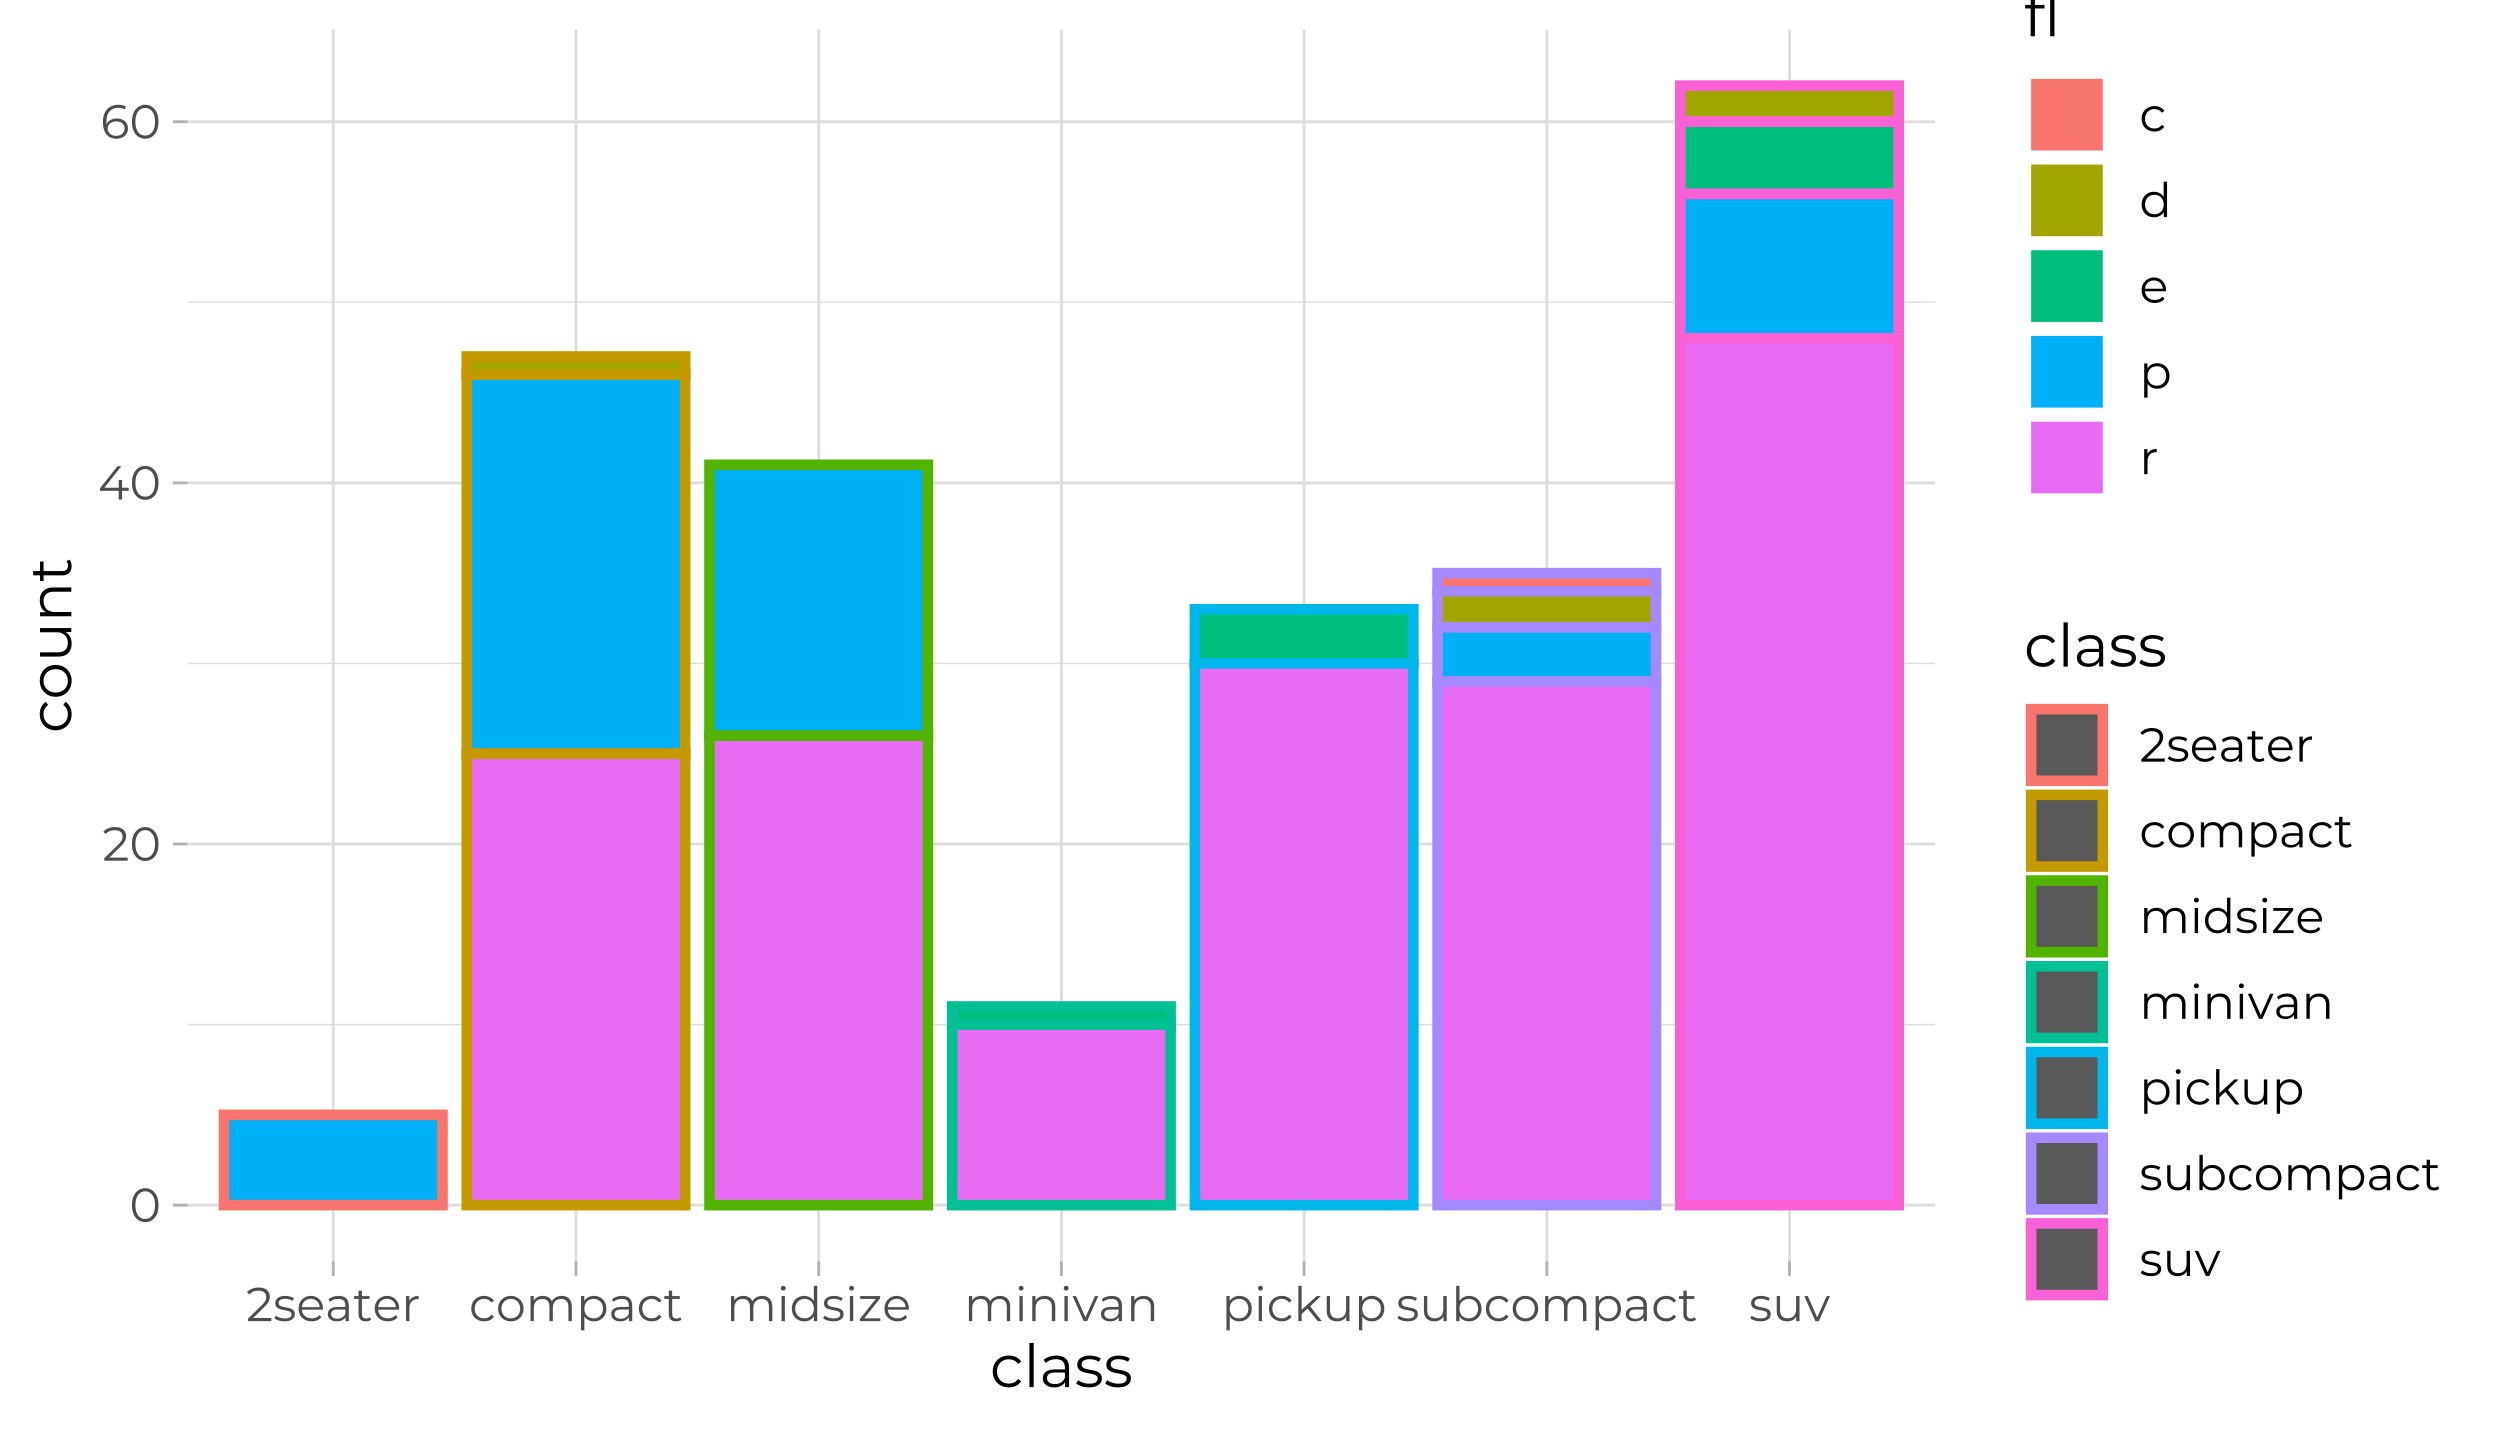 <?xml version="1.0" encoding="UTF-8"?>
<svg xmlns="http://www.w3.org/2000/svg" xmlns:xlink="http://www.w3.org/1999/xlink" width="504pt" height="288pt" viewBox="0 0 504 288" version="1.1">
<defs>
<g>
<symbol overflow="visible" id="glyph0-0">
<path style="stroke:none;" d="M 0.391 0 L 0.391 -6.719 L 5.25 -6.719 L 5.25 0 Z M 1.156 -0.672 L 4.484 -0.672 L 4.484 -6.047 L 1.156 -6.047 Z M 1.156 -0.672 "/>
</symbol>
<symbol overflow="visible" id="glyph0-1">
<path style="stroke:none;" d="M 3.172 0.062 C 2.66 0.062 2.203 -0.07 1.797 -0.344 C 1.391 -0.613 1.07 -1.004 0.844 -1.516 C 0.613 -2.023 0.5 -2.641 0.5 -3.359 C 0.5 -4.066 0.613 -4.676 0.844 -5.188 C 1.07 -5.695 1.391 -6.086 1.797 -6.359 C 2.203 -6.641 2.66 -6.781 3.172 -6.781 C 3.691 -6.781 4.156 -6.641 4.562 -6.359 C 4.969 -6.086 5.285 -5.695 5.516 -5.188 C 5.742 -4.676 5.859 -4.066 5.859 -3.359 C 5.859 -2.641 5.742 -2.023 5.516 -1.516 C 5.285 -1.004 4.969 -0.613 4.562 -0.344 C 4.156 -0.07 3.691 0.062 3.172 0.062 Z M 3.172 -0.578 C 3.566 -0.578 3.91 -0.68 4.203 -0.891 C 4.504 -1.109 4.738 -1.422 4.906 -1.828 C 5.07 -2.242 5.156 -2.754 5.156 -3.359 C 5.156 -3.961 5.07 -4.469 4.906 -4.875 C 4.738 -5.289 4.504 -5.602 4.203 -5.812 C 3.91 -6.031 3.566 -6.141 3.172 -6.141 C 2.785 -6.141 2.441 -6.031 2.141 -5.812 C 1.848 -5.602 1.617 -5.289 1.453 -4.875 C 1.285 -4.469 1.203 -3.961 1.203 -3.359 C 1.203 -2.754 1.285 -2.242 1.453 -1.828 C 1.617 -1.422 1.848 -1.109 2.141 -0.891 C 2.441 -0.68 2.785 -0.578 3.172 -0.578 Z M 3.172 -0.578 "/>
</symbol>
<symbol overflow="visible" id="glyph0-2">
<path style="stroke:none;" d="M 0.375 0 L 0.375 -0.484 L 3.172 -3.219 C 3.422 -3.469 3.609 -3.688 3.734 -3.875 C 3.867 -4.07 3.957 -4.25 4 -4.406 C 4.039 -4.57 4.062 -4.734 4.062 -4.891 C 4.062 -5.273 3.926 -5.578 3.656 -5.797 C 3.395 -6.023 3.008 -6.141 2.5 -6.141 C 2.102 -6.141 1.75 -6.078 1.438 -5.953 C 1.133 -5.828 0.875 -5.641 0.656 -5.391 L 0.172 -5.812 C 0.43 -6.125 0.766 -6.363 1.172 -6.531 C 1.586 -6.695 2.047 -6.781 2.547 -6.781 C 3.004 -6.781 3.398 -6.707 3.734 -6.562 C 4.066 -6.414 4.32 -6.203 4.5 -5.922 C 4.688 -5.648 4.781 -5.328 4.781 -4.953 C 4.781 -4.742 4.75 -4.531 4.688 -4.312 C 4.625 -4.102 4.516 -3.879 4.359 -3.641 C 4.203 -3.41 3.973 -3.148 3.672 -2.859 L 1.125 -0.344 L 0.922 -0.625 L 5.094 -0.625 L 5.094 0 Z M 0.375 0 "/>
</symbol>
<symbol overflow="visible" id="glyph0-3">
<path style="stroke:none;" d="M 0.391 -1.766 L 0.391 -2.266 L 3.938 -6.719 L 4.703 -6.719 L 1.188 -2.266 L 0.812 -2.375 L 6.203 -2.375 L 6.203 -1.766 Z M 4.172 0 L 4.172 -1.766 L 4.188 -2.375 L 4.188 -3.938 L 4.859 -3.938 L 4.859 0 Z M 4.172 0 "/>
</symbol>
<symbol overflow="visible" id="glyph0-4">
<path style="stroke:none;" d="M 3.25 0.062 C 2.656 0.062 2.148 -0.066 1.734 -0.328 C 1.328 -0.598 1.02 -0.984 0.812 -1.484 C 0.602 -1.984 0.5 -2.586 0.5 -3.297 C 0.5 -4.055 0.629 -4.691 0.891 -5.203 C 1.148 -5.723 1.508 -6.113 1.969 -6.375 C 2.426 -6.645 2.957 -6.781 3.562 -6.781 C 3.863 -6.781 4.148 -6.75 4.422 -6.688 C 4.703 -6.633 4.945 -6.539 5.156 -6.406 L 4.891 -5.859 C 4.711 -5.973 4.508 -6.051 4.281 -6.094 C 4.062 -6.145 3.828 -6.172 3.578 -6.172 C 2.859 -6.172 2.281 -5.938 1.844 -5.469 C 1.414 -5.008 1.203 -4.328 1.203 -3.422 C 1.203 -3.273 1.207 -3.098 1.219 -2.891 C 1.238 -2.68 1.281 -2.477 1.344 -2.281 L 1.094 -2.453 C 1.164 -2.785 1.301 -3.066 1.5 -3.297 C 1.707 -3.535 1.961 -3.711 2.266 -3.828 C 2.578 -3.953 2.914 -4.016 3.281 -4.016 C 3.727 -4.016 4.117 -3.93 4.453 -3.766 C 4.797 -3.609 5.062 -3.379 5.25 -3.078 C 5.445 -2.773 5.547 -2.422 5.547 -2.016 C 5.547 -1.586 5.445 -1.219 5.25 -0.906 C 5.051 -0.602 4.773 -0.363 4.422 -0.188 C 4.078 -0.02 3.688 0.062 3.25 0.062 Z M 3.219 -0.516 C 3.539 -0.516 3.82 -0.578 4.062 -0.703 C 4.312 -0.828 4.504 -1 4.641 -1.219 C 4.785 -1.438 4.859 -1.691 4.859 -1.984 C 4.859 -2.422 4.707 -2.77 4.406 -3.031 C 4.102 -3.301 3.691 -3.438 3.172 -3.438 C 2.828 -3.438 2.523 -3.367 2.266 -3.234 C 2.016 -3.109 1.816 -2.938 1.672 -2.719 C 1.523 -2.5 1.453 -2.25 1.453 -1.969 C 1.453 -1.719 1.52 -1.484 1.656 -1.266 C 1.789 -1.047 1.988 -0.863 2.25 -0.719 C 2.508 -0.582 2.832 -0.516 3.219 -0.516 Z M 3.219 -0.516 "/>
</symbol>
<symbol overflow="visible" id="glyph0-5">
<path style="stroke:none;" d="M 2.312 0.047 C 1.883 0.047 1.484 -0.008 1.109 -0.125 C 0.742 -0.25 0.457 -0.398 0.25 -0.578 L 0.547 -1.109 C 0.754 -0.953 1.016 -0.816 1.328 -0.703 C 1.648 -0.598 1.988 -0.547 2.344 -0.547 C 2.82 -0.547 3.164 -0.617 3.375 -0.766 C 3.594 -0.922 3.703 -1.125 3.703 -1.375 C 3.703 -1.562 3.641 -1.707 3.516 -1.812 C 3.398 -1.914 3.242 -1.992 3.047 -2.047 C 2.859 -2.098 2.645 -2.145 2.406 -2.188 C 2.176 -2.227 1.941 -2.273 1.703 -2.328 C 1.473 -2.379 1.258 -2.453 1.062 -2.547 C 0.875 -2.648 0.719 -2.785 0.594 -2.953 C 0.477 -3.129 0.422 -3.359 0.422 -3.641 C 0.422 -3.922 0.5 -4.172 0.656 -4.391 C 0.812 -4.609 1.035 -4.781 1.328 -4.906 C 1.629 -5.031 1.992 -5.094 2.422 -5.094 C 2.754 -5.094 3.082 -5.047 3.406 -4.953 C 3.738 -4.867 4.004 -4.754 4.203 -4.609 L 3.906 -4.078 C 3.688 -4.223 3.445 -4.328 3.188 -4.391 C 2.938 -4.461 2.68 -4.5 2.422 -4.5 C 1.973 -4.5 1.641 -4.422 1.422 -4.266 C 1.211 -4.109 1.109 -3.91 1.109 -3.672 C 1.109 -3.473 1.164 -3.316 1.281 -3.203 C 1.406 -3.098 1.562 -3.016 1.75 -2.953 C 1.945 -2.891 2.16 -2.836 2.391 -2.797 C 2.629 -2.766 2.863 -2.723 3.094 -2.672 C 3.32 -2.617 3.535 -2.547 3.734 -2.453 C 3.93 -2.359 4.086 -2.227 4.203 -2.062 C 4.316 -1.895 4.375 -1.672 4.375 -1.391 C 4.375 -1.098 4.289 -0.844 4.125 -0.625 C 3.969 -0.414 3.734 -0.25 3.422 -0.125 C 3.117 -0.008 2.75 0.047 2.312 0.047 Z M 2.312 0.047 "/>
</symbol>
<symbol overflow="visible" id="glyph0-6">
<path style="stroke:none;" d="M 3.094 0.047 C 2.57 0.047 2.109 -0.062 1.703 -0.281 C 1.305 -0.5 0.992 -0.801 0.766 -1.188 C 0.547 -1.582 0.438 -2.023 0.438 -2.516 C 0.438 -3.016 0.539 -3.457 0.75 -3.844 C 0.969 -4.227 1.266 -4.531 1.641 -4.75 C 2.016 -4.977 2.438 -5.094 2.906 -5.094 C 3.375 -5.094 3.789 -4.984 4.156 -4.766 C 4.531 -4.547 4.82 -4.242 5.031 -3.859 C 5.25 -3.473 5.359 -3.023 5.359 -2.516 C 5.359 -2.492 5.352 -2.461 5.344 -2.422 C 5.344 -2.391 5.344 -2.352 5.344 -2.312 L 0.953 -2.312 L 0.953 -2.828 L 4.984 -2.828 L 4.703 -2.625 C 4.711 -2.988 4.641 -3.312 4.484 -3.594 C 4.328 -3.875 4.113 -4.094 3.844 -4.25 C 3.57 -4.414 3.258 -4.5 2.906 -4.5 C 2.562 -4.5 2.25 -4.414 1.969 -4.25 C 1.695 -4.094 1.484 -3.867 1.328 -3.578 C 1.18 -3.297 1.109 -2.973 1.109 -2.609 L 1.109 -2.484 C 1.109 -2.109 1.191 -1.773 1.359 -1.484 C 1.523 -1.191 1.758 -0.961 2.062 -0.797 C 2.363 -0.641 2.711 -0.562 3.109 -0.562 C 3.422 -0.562 3.707 -0.613 3.969 -0.719 C 4.238 -0.832 4.469 -1 4.656 -1.219 L 5.031 -0.781 C 4.812 -0.508 4.531 -0.301 4.188 -0.156 C 3.852 -0.02 3.488 0.047 3.094 0.047 Z M 3.094 0.047 "/>
</symbol>
<symbol overflow="visible" id="glyph0-7">
<path style="stroke:none;" d="M 4.109 0 L 4.109 -1.109 L 4.078 -1.297 L 4.078 -3.156 C 4.078 -3.582 3.957 -3.91 3.719 -4.141 C 3.477 -4.367 3.117 -4.484 2.641 -4.484 C 2.316 -4.484 2.008 -4.43 1.719 -4.328 C 1.426 -4.223 1.176 -4.078 0.969 -3.891 L 0.672 -4.406 C 0.922 -4.625 1.223 -4.789 1.578 -4.906 C 1.941 -5.031 2.32 -5.094 2.719 -5.094 C 3.375 -5.094 3.879 -4.926 4.234 -4.594 C 4.586 -4.27 4.766 -3.781 4.766 -3.125 L 4.766 0 Z M 2.375 0.047 C 1.988 0.047 1.656 -0.016 1.375 -0.141 C 1.102 -0.266 0.895 -0.438 0.75 -0.656 C 0.602 -0.875 0.531 -1.129 0.531 -1.422 C 0.531 -1.68 0.594 -1.914 0.719 -2.125 C 0.844 -2.344 1.047 -2.52 1.328 -2.656 C 1.609 -2.789 1.988 -2.859 2.469 -2.859 L 4.219 -2.859 L 4.219 -2.344 L 2.5 -2.344 C 2.008 -2.344 1.672 -2.254 1.484 -2.078 C 1.297 -1.91 1.203 -1.695 1.203 -1.438 C 1.203 -1.145 1.312 -0.91 1.531 -0.734 C 1.758 -0.566 2.07 -0.484 2.469 -0.484 C 2.863 -0.484 3.195 -0.57 3.469 -0.75 C 3.738 -0.926 3.941 -1.18 4.078 -1.516 L 4.234 -1.047 C 4.098 -0.711 3.875 -0.445 3.562 -0.25 C 3.25 -0.051 2.852 0.047 2.375 0.047 Z M 2.375 0.047 "/>
</symbol>
<symbol overflow="visible" id="glyph0-8">
<path style="stroke:none;" d="M 2.547 0.047 C 2.066 0.047 1.695 -0.078 1.438 -0.328 C 1.188 -0.586 1.062 -0.953 1.062 -1.422 L 1.062 -6.141 L 1.75 -6.141 L 1.75 -1.453 C 1.75 -1.16 1.82 -0.93 1.969 -0.766 C 2.113 -0.609 2.332 -0.531 2.625 -0.531 C 2.914 -0.531 3.16 -0.617 3.359 -0.797 L 3.609 -0.297 C 3.473 -0.18 3.312 -0.094 3.125 -0.031 C 2.938 0.02 2.742 0.047 2.547 0.047 Z M 0.172 -4.469 L 0.172 -5.047 L 3.281 -5.047 L 3.281 -4.469 Z M 0.172 -4.469 "/>
</symbol>
<symbol overflow="visible" id="glyph0-9">
<path style="stroke:none;" d="M 0.953 0 L 0.953 -5.047 L 1.609 -5.047 L 1.609 -3.672 L 1.531 -3.906 C 1.676 -4.281 1.914 -4.57 2.25 -4.781 C 2.582 -4.988 2.992 -5.094 3.484 -5.094 L 3.484 -4.422 C 3.453 -4.422 3.426 -4.422 3.406 -4.422 C 3.383 -4.43 3.359 -4.438 3.328 -4.438 C 2.797 -4.438 2.379 -4.273 2.078 -3.953 C 1.773 -3.629 1.625 -3.172 1.625 -2.578 L 1.625 0 Z M 0.953 0 "/>
</symbol>
<symbol overflow="visible" id="glyph0-10">
<path style="stroke:none;" d="M 3.047 0.047 C 2.547 0.047 2.098 -0.062 1.703 -0.281 C 1.305 -0.5 0.992 -0.801 0.766 -1.188 C 0.547 -1.57 0.438 -2.016 0.438 -2.516 C 0.438 -3.023 0.547 -3.473 0.766 -3.859 C 0.992 -4.242 1.305 -4.547 1.703 -4.766 C 2.098 -4.984 2.547 -5.094 3.047 -5.094 C 3.473 -5.094 3.859 -5.004 4.203 -4.828 C 4.547 -4.66 4.816 -4.414 5.016 -4.094 L 4.5 -3.75 C 4.332 -4 4.117 -4.18 3.859 -4.297 C 3.609 -4.422 3.332 -4.484 3.031 -4.484 C 2.664 -4.484 2.336 -4.398 2.047 -4.234 C 1.766 -4.078 1.539 -3.848 1.375 -3.547 C 1.207 -3.254 1.125 -2.91 1.125 -2.516 C 1.125 -2.129 1.207 -1.785 1.375 -1.484 C 1.539 -1.191 1.766 -0.961 2.047 -0.797 C 2.336 -0.641 2.664 -0.562 3.031 -0.562 C 3.332 -0.562 3.609 -0.617 3.859 -0.734 C 4.117 -0.859 4.332 -1.047 4.5 -1.297 L 5.016 -0.953 C 4.816 -0.629 4.547 -0.379 4.203 -0.203 C 3.859 -0.035 3.473 0.047 3.047 0.047 Z M 3.047 0.047 "/>
</symbol>
<symbol overflow="visible" id="glyph0-11">
<path style="stroke:none;" d="M 3 0.047 C 2.508 0.047 2.07 -0.062 1.688 -0.281 C 1.301 -0.5 0.992 -0.801 0.766 -1.188 C 0.547 -1.582 0.438 -2.031 0.438 -2.531 C 0.438 -3.031 0.547 -3.469 0.766 -3.844 C 0.992 -4.227 1.301 -4.531 1.688 -4.75 C 2.07 -4.977 2.508 -5.094 3 -5.094 C 3.5 -5.094 3.941 -4.977 4.328 -4.75 C 4.711 -4.531 5.016 -4.227 5.234 -3.844 C 5.461 -3.469 5.578 -3.031 5.578 -2.531 C 5.578 -2.031 5.461 -1.582 5.234 -1.188 C 5.016 -0.801 4.711 -0.5 4.328 -0.281 C 3.941 -0.062 3.5 0.047 3 0.047 Z M 3 -0.562 C 3.363 -0.562 3.688 -0.641 3.969 -0.797 C 4.25 -0.961 4.473 -1.191 4.641 -1.484 C 4.805 -1.785 4.891 -2.133 4.891 -2.531 C 4.891 -2.914 4.805 -3.254 4.641 -3.547 C 4.473 -3.848 4.25 -4.078 3.969 -4.234 C 3.688 -4.398 3.367 -4.484 3.016 -4.484 C 2.648 -4.484 2.328 -4.398 2.047 -4.234 C 1.766 -4.078 1.539 -3.848 1.375 -3.547 C 1.207 -3.254 1.125 -2.914 1.125 -2.531 C 1.125 -2.133 1.207 -1.785 1.375 -1.484 C 1.539 -1.191 1.766 -0.961 2.047 -0.797 C 2.328 -0.641 2.645 -0.562 3 -0.562 Z M 3 -0.562 "/>
</symbol>
<symbol overflow="visible" id="glyph0-12">
<path style="stroke:none;" d="M 7.25 -5.094 C 7.656 -5.094 8.008 -5.008 8.312 -4.844 C 8.613 -4.688 8.848 -4.445 9.016 -4.125 C 9.191 -3.812 9.281 -3.41 9.281 -2.922 L 9.281 0 L 8.594 0 L 8.594 -2.859 C 8.594 -3.391 8.469 -3.789 8.219 -4.062 C 7.969 -4.332 7.609 -4.469 7.141 -4.469 C 6.797 -4.469 6.5 -4.395 6.25 -4.25 C 6 -4.113 5.801 -3.906 5.656 -3.625 C 5.52 -3.352 5.453 -3.023 5.453 -2.641 L 5.453 0 L 4.766 0 L 4.766 -2.859 C 4.766 -3.391 4.641 -3.789 4.391 -4.062 C 4.141 -4.332 3.785 -4.469 3.328 -4.469 C 2.984 -4.469 2.68 -4.395 2.422 -4.25 C 2.172 -4.113 1.973 -3.906 1.828 -3.625 C 1.691 -3.352 1.625 -3.023 1.625 -2.641 L 1.625 0 L 0.953 0 L 0.953 -5.047 L 1.609 -5.047 L 1.609 -3.672 L 1.5 -3.922 C 1.656 -4.285 1.898 -4.57 2.234 -4.781 C 2.578 -4.988 2.984 -5.094 3.453 -5.094 C 3.941 -5.094 4.359 -4.969 4.703 -4.719 C 5.047 -4.469 5.27 -4.098 5.375 -3.609 L 5.109 -3.703 C 5.254 -4.117 5.516 -4.453 5.891 -4.703 C 6.266 -4.961 6.719 -5.094 7.25 -5.094 Z M 7.25 -5.094 "/>
</symbol>
<symbol overflow="visible" id="glyph0-13">
<path style="stroke:none;" d="M 3.547 0.047 C 3.117 0.047 2.727 -0.051 2.375 -0.25 C 2.02 -0.445 1.738 -0.738 1.531 -1.125 C 1.32 -1.508 1.219 -1.973 1.219 -2.516 C 1.219 -3.066 1.316 -3.531 1.516 -3.906 C 1.723 -4.289 2.004 -4.582 2.359 -4.781 C 2.711 -4.988 3.109 -5.094 3.547 -5.094 C 4.035 -5.094 4.469 -4.984 4.844 -4.766 C 5.219 -4.547 5.516 -4.242 5.734 -3.859 C 5.953 -3.473 6.062 -3.023 6.062 -2.516 C 6.062 -2.004 5.953 -1.555 5.734 -1.172 C 5.516 -0.797 5.219 -0.5 4.844 -0.281 C 4.469 -0.062 4.035 0.047 3.547 0.047 Z M 0.953 1.859 L 0.953 -5.047 L 1.609 -5.047 L 1.609 -3.516 L 1.531 -2.516 L 1.625 -1.5 L 1.625 1.859 Z M 3.5 -0.562 C 3.852 -0.562 4.172 -0.641 4.453 -0.797 C 4.742 -0.961 4.969 -1.191 5.125 -1.484 C 5.289 -1.785 5.375 -2.129 5.375 -2.516 C 5.375 -2.91 5.289 -3.254 5.125 -3.547 C 4.969 -3.848 4.742 -4.078 4.453 -4.234 C 4.172 -4.398 3.852 -4.484 3.5 -4.484 C 3.145 -4.484 2.82 -4.398 2.531 -4.234 C 2.25 -4.078 2.023 -3.848 1.859 -3.547 C 1.703 -3.254 1.625 -2.91 1.625 -2.516 C 1.625 -2.129 1.703 -1.785 1.859 -1.484 C 2.023 -1.191 2.25 -0.961 2.531 -0.797 C 2.82 -0.641 3.145 -0.562 3.5 -0.562 Z M 3.5 -0.562 "/>
</symbol>
<symbol overflow="visible" id="glyph0-14">
<path style="stroke:none;" d="M 0.953 0 L 0.953 -5.047 L 1.625 -5.047 L 1.625 0 Z M 1.297 -6.156 C 1.16 -6.156 1.039 -6.203 0.938 -6.297 C 0.844 -6.391 0.797 -6.504 0.797 -6.641 C 0.797 -6.773 0.844 -6.891 0.938 -6.984 C 1.039 -7.078 1.16 -7.125 1.297 -7.125 C 1.441 -7.125 1.562 -7.078 1.656 -6.984 C 1.75 -6.891 1.797 -6.773 1.797 -6.641 C 1.797 -6.504 1.75 -6.391 1.656 -6.297 C 1.562 -6.203 1.441 -6.156 1.297 -6.156 Z M 1.297 -6.156 "/>
</symbol>
<symbol overflow="visible" id="glyph0-15">
<path style="stroke:none;" d="M 2.953 0.047 C 2.473 0.047 2.039 -0.062 1.656 -0.281 C 1.281 -0.5 0.984 -0.801 0.766 -1.188 C 0.547 -1.57 0.438 -2.016 0.438 -2.516 C 0.438 -3.023 0.547 -3.473 0.766 -3.859 C 0.984 -4.242 1.281 -4.547 1.656 -4.766 C 2.039 -4.984 2.473 -5.094 2.953 -5.094 C 3.391 -5.094 3.785 -4.988 4.141 -4.781 C 4.492 -4.582 4.773 -4.289 4.984 -3.906 C 5.191 -3.531 5.297 -3.066 5.297 -2.516 C 5.297 -1.973 5.191 -1.508 4.984 -1.125 C 4.773 -0.738 4.492 -0.445 4.141 -0.25 C 3.797 -0.051 3.398 0.047 2.953 0.047 Z M 3 -0.562 C 3.363 -0.562 3.688 -0.641 3.969 -0.797 C 4.25 -0.961 4.473 -1.191 4.641 -1.484 C 4.805 -1.785 4.891 -2.129 4.891 -2.516 C 4.891 -2.91 4.805 -3.254 4.641 -3.547 C 4.473 -3.848 4.25 -4.078 3.969 -4.234 C 3.688 -4.398 3.363 -4.484 3 -4.484 C 2.645 -4.484 2.328 -4.398 2.047 -4.234 C 1.766 -4.078 1.539 -3.848 1.375 -3.547 C 1.207 -3.254 1.125 -2.91 1.125 -2.516 C 1.125 -2.129 1.207 -1.785 1.375 -1.484 C 1.539 -1.191 1.766 -0.961 2.047 -0.797 C 2.328 -0.641 2.645 -0.562 3 -0.562 Z M 4.906 0 L 4.906 -1.516 L 4.969 -2.531 L 4.875 -3.547 L 4.875 -7.125 L 5.562 -7.125 L 5.562 0 Z M 4.906 0 "/>
</symbol>
<symbol overflow="visible" id="glyph0-16">
<path style="stroke:none;" d="M 0.406 0 L 0.406 -0.453 L 3.766 -4.703 L 3.906 -4.469 L 0.453 -4.469 L 0.453 -5.047 L 4.453 -5.047 L 4.453 -4.594 L 1.094 -0.344 L 0.922 -0.562 L 4.516 -0.562 L 4.516 0 Z M 0.406 0 "/>
</symbol>
<symbol overflow="visible" id="glyph0-17">
<path style="stroke:none;" d="M 3.516 -5.094 C 3.93 -5.094 4.289 -5.008 4.594 -4.844 C 4.906 -4.688 5.148 -4.445 5.328 -4.125 C 5.504 -3.812 5.594 -3.41 5.594 -2.922 L 5.594 0 L 4.906 0 L 4.906 -2.859 C 4.906 -3.391 4.77 -3.789 4.5 -4.062 C 4.238 -4.332 3.867 -4.469 3.391 -4.469 C 3.035 -4.469 2.723 -4.395 2.453 -4.25 C 2.191 -4.113 1.988 -3.906 1.844 -3.625 C 1.695 -3.352 1.625 -3.023 1.625 -2.641 L 1.625 0 L 0.953 0 L 0.953 -5.047 L 1.609 -5.047 L 1.609 -3.656 L 1.5 -3.906 C 1.656 -4.281 1.906 -4.57 2.25 -4.781 C 2.602 -4.988 3.023 -5.094 3.516 -5.094 Z M 3.516 -5.094 "/>
</symbol>
<symbol overflow="visible" id="glyph0-18">
<path style="stroke:none;" d="M 2.25 0 L 0.016 -5.047 L 0.719 -5.047 L 2.781 -0.375 L 2.438 -0.375 L 4.516 -5.047 L 5.188 -5.047 L 2.953 0 Z M 2.25 0 "/>
</symbol>
<symbol overflow="visible" id="glyph0-19">
<path style="stroke:none;" d="M 1.484 -1.312 L 1.5 -2.172 L 4.641 -5.047 L 5.484 -5.047 L 3.266 -2.906 L 2.875 -2.594 Z M 0.953 0 L 0.953 -7.125 L 1.625 -7.125 L 1.625 0 Z M 4.859 0 L 2.75 -2.625 L 3.203 -3.156 L 5.688 0 Z M 4.859 0 "/>
</symbol>
<symbol overflow="visible" id="glyph0-20">
<path style="stroke:none;" d="M 3.031 0.047 C 2.602 0.047 2.227 -0.031 1.906 -0.188 C 1.582 -0.352 1.332 -0.594 1.156 -0.906 C 0.988 -1.227 0.906 -1.629 0.906 -2.109 L 0.906 -5.047 L 1.578 -5.047 L 1.578 -2.188 C 1.578 -1.656 1.707 -1.25 1.969 -0.969 C 2.238 -0.695 2.617 -0.562 3.109 -0.562 C 3.453 -0.562 3.754 -0.633 4.016 -0.781 C 4.273 -0.926 4.473 -1.133 4.609 -1.406 C 4.742 -1.688 4.812 -2.016 4.812 -2.391 L 4.812 -5.047 L 5.5 -5.047 L 5.5 0 L 4.844 0 L 4.844 -1.375 L 4.953 -1.125 C 4.797 -0.758 4.547 -0.473 4.203 -0.266 C 3.867 -0.055 3.477 0.047 3.031 0.047 Z M 3.031 0.047 "/>
</symbol>
<symbol overflow="visible" id="glyph0-21">
<path style="stroke:none;" d="M 3.547 0.047 C 3.109 0.047 2.711 -0.051 2.359 -0.25 C 2.004 -0.445 1.723 -0.738 1.516 -1.125 C 1.316 -1.508 1.219 -1.973 1.219 -2.516 C 1.219 -3.066 1.32 -3.531 1.531 -3.906 C 1.738 -4.289 2.02 -4.582 2.375 -4.781 C 2.727 -4.988 3.117 -5.094 3.547 -5.094 C 4.035 -5.094 4.469 -4.984 4.844 -4.766 C 5.219 -4.547 5.516 -4.242 5.734 -3.859 C 5.953 -3.473 6.062 -3.023 6.062 -2.516 C 6.062 -2.016 5.953 -1.57 5.734 -1.188 C 5.516 -0.801 5.219 -0.5 4.844 -0.281 C 4.469 -0.062 4.035 0.047 3.547 0.047 Z M 0.953 0 L 0.953 -7.125 L 1.625 -7.125 L 1.625 -3.547 L 1.531 -2.531 L 1.609 -1.516 L 1.609 0 Z M 3.5 -0.562 C 3.852 -0.562 4.172 -0.641 4.453 -0.797 C 4.742 -0.961 4.969 -1.191 5.125 -1.484 C 5.289 -1.785 5.375 -2.129 5.375 -2.516 C 5.375 -2.91 5.289 -3.254 5.125 -3.547 C 4.969 -3.848 4.742 -4.078 4.453 -4.234 C 4.172 -4.398 3.852 -4.484 3.5 -4.484 C 3.145 -4.484 2.82 -4.398 2.531 -4.234 C 2.25 -4.078 2.023 -3.848 1.859 -3.547 C 1.703 -3.254 1.625 -2.91 1.625 -2.516 C 1.625 -2.129 1.703 -1.785 1.859 -1.484 C 2.023 -1.191 2.25 -0.961 2.531 -0.797 C 2.82 -0.641 3.145 -0.562 3.5 -0.562 Z M 3.5 -0.562 "/>
</symbol>
<symbol overflow="visible" id="glyph1-0">
<path style="stroke:none;" d="M 0.484 0 L 0.484 -8.406 L 6.562 -8.406 L 6.562 0 Z M 1.438 -0.844 L 5.609 -0.844 L 5.609 -7.562 L 1.438 -7.562 Z M 1.438 -0.844 "/>
</symbol>
<symbol overflow="visible" id="glyph1-1">
<path style="stroke:none;" d="M 3.812 0.062 C 3.188 0.062 2.625 -0.07 2.125 -0.344 C 1.633 -0.625 1.25 -1.004 0.969 -1.484 C 0.688 -1.973 0.547 -2.531 0.547 -3.156 C 0.547 -3.781 0.688 -4.332 0.969 -4.812 C 1.25 -5.301 1.633 -5.68 2.125 -5.953 C 2.625 -6.223 3.188 -6.359 3.812 -6.359 C 4.344 -6.359 4.82 -6.254 5.25 -6.047 C 5.688 -5.836 6.031 -5.523 6.281 -5.109 L 5.641 -4.688 C 5.422 -5 5.148 -5.227 4.828 -5.375 C 4.516 -5.531 4.172 -5.609 3.797 -5.609 C 3.336 -5.609 2.926 -5.504 2.562 -5.297 C 2.207 -5.098 1.926 -4.812 1.719 -4.438 C 1.508 -4.07 1.406 -3.645 1.406 -3.156 C 1.406 -2.664 1.508 -2.234 1.719 -1.859 C 1.926 -1.492 2.207 -1.207 2.562 -1 C 2.926 -0.801 3.336 -0.703 3.797 -0.703 C 4.172 -0.703 4.516 -0.773 4.828 -0.922 C 5.148 -1.066 5.422 -1.301 5.641 -1.625 L 6.281 -1.188 C 6.031 -0.781 5.688 -0.469 5.25 -0.25 C 4.82 -0.039 4.344 0.062 3.812 0.062 Z M 3.812 0.062 "/>
</symbol>
<symbol overflow="visible" id="glyph1-2">
<path style="stroke:none;" d="M 1.188 0 L 1.188 -8.906 L 2.047 -8.906 L 2.047 0 Z M 1.188 0 "/>
</symbol>
<symbol overflow="visible" id="glyph1-3">
<path style="stroke:none;" d="M 5.141 0 L 5.141 -1.391 L 5.109 -1.625 L 5.109 -3.953 C 5.109 -4.484 4.957 -4.895 4.656 -5.188 C 4.352 -5.477 3.906 -5.625 3.312 -5.625 C 2.906 -5.625 2.516 -5.555 2.141 -5.422 C 1.773 -5.285 1.469 -5.102 1.219 -4.875 L 0.828 -5.5 C 1.148 -5.77 1.535 -5.977 1.984 -6.125 C 2.43 -6.281 2.898 -6.359 3.391 -6.359 C 4.211 -6.359 4.844 -6.156 5.281 -5.75 C 5.727 -5.344 5.953 -4.727 5.953 -3.906 L 5.953 0 Z M 2.969 0.062 C 2.488 0.062 2.078 -0.016 1.734 -0.172 C 1.391 -0.328 1.125 -0.539 0.938 -0.812 C 0.75 -1.094 0.656 -1.41 0.656 -1.766 C 0.656 -2.098 0.734 -2.398 0.891 -2.672 C 1.047 -2.941 1.301 -3.156 1.656 -3.312 C 2.008 -3.477 2.488 -3.562 3.094 -3.562 L 5.266 -3.562 L 5.266 -2.938 L 3.125 -2.938 C 2.508 -2.938 2.082 -2.828 1.844 -2.609 C 1.613 -2.391 1.5 -2.117 1.5 -1.797 C 1.5 -1.441 1.641 -1.156 1.922 -0.938 C 2.203 -0.719 2.594 -0.609 3.094 -0.609 C 3.582 -0.609 4 -0.719 4.344 -0.938 C 4.688 -1.156 4.941 -1.473 5.109 -1.891 L 5.297 -1.312 C 5.129 -0.883 4.848 -0.547 4.453 -0.297 C 4.055 -0.055 3.562 0.062 2.969 0.062 Z M 2.969 0.062 "/>
</symbol>
<symbol overflow="visible" id="glyph1-4">
<path style="stroke:none;" d="M 2.891 0.062 C 2.359 0.062 1.859 -0.008 1.391 -0.156 C 0.93 -0.312 0.57 -0.5 0.312 -0.719 L 0.688 -1.391 C 0.945 -1.191 1.273 -1.023 1.672 -0.891 C 2.078 -0.754 2.5 -0.688 2.938 -0.688 C 3.539 -0.688 3.973 -0.781 4.234 -0.969 C 4.504 -1.156 4.641 -1.406 4.641 -1.719 C 4.641 -1.945 4.562 -2.125 4.406 -2.25 C 4.258 -2.383 4.066 -2.488 3.828 -2.562 C 3.586 -2.633 3.316 -2.691 3.016 -2.734 C 2.723 -2.785 2.43 -2.844 2.141 -2.906 C 1.848 -2.969 1.582 -3.062 1.344 -3.188 C 1.102 -3.312 0.906 -3.477 0.75 -3.688 C 0.602 -3.906 0.531 -4.195 0.531 -4.562 C 0.531 -4.906 0.629 -5.211 0.828 -5.484 C 1.023 -5.754 1.305 -5.969 1.672 -6.125 C 2.047 -6.281 2.5 -6.359 3.031 -6.359 C 3.438 -6.359 3.844 -6.305 4.25 -6.203 C 4.664 -6.098 5.004 -5.953 5.266 -5.766 L 4.891 -5.094 C 4.617 -5.281 4.32 -5.414 4 -5.5 C 3.676 -5.582 3.352 -5.625 3.031 -5.625 C 2.469 -5.625 2.051 -5.523 1.781 -5.328 C 1.52 -5.129 1.391 -4.883 1.391 -4.594 C 1.391 -4.344 1.461 -4.148 1.609 -4.016 C 1.754 -3.879 1.945 -3.77 2.188 -3.688 C 2.438 -3.613 2.707 -3.551 3 -3.5 C 3.289 -3.457 3.582 -3.406 3.875 -3.344 C 4.164 -3.281 4.43 -3.188 4.672 -3.062 C 4.91 -2.945 5.102 -2.785 5.25 -2.578 C 5.406 -2.367 5.484 -2.086 5.484 -1.734 C 5.484 -1.367 5.379 -1.051 5.172 -0.781 C 4.961 -0.52 4.664 -0.312 4.281 -0.156 C 3.895 -0.008 3.43 0.062 2.891 0.062 Z M 2.891 0.062 "/>
</symbol>
<symbol overflow="visible" id="glyph1-5">
<path style="stroke:none;" d="M 1.328 0 L 1.328 -7.094 C 1.328 -7.656 1.488 -8.102 1.812 -8.438 C 2.145 -8.781 2.617 -8.953 3.234 -8.953 C 3.473 -8.953 3.703 -8.922 3.922 -8.859 C 4.148 -8.797 4.344 -8.703 4.5 -8.578 L 4.203 -7.922 C 4.086 -8.023 3.945 -8.102 3.781 -8.156 C 3.625 -8.219 3.457 -8.25 3.281 -8.25 C 2.914 -8.25 2.641 -8.145 2.453 -7.938 C 2.266 -7.738 2.172 -7.445 2.172 -7.062 L 2.172 -6.094 L 2.188 -5.703 L 2.188 0 Z M 0.203 -5.594 L 0.203 -6.312 L 4.109 -6.312 L 4.109 -5.594 Z M 0.203 -5.594 "/>
</symbol>
<symbol overflow="visible" id="glyph2-0">
<path style="stroke:none;" d="M 0 -0.484 L -8.406 -0.484 L -8.406 -6.562 L 0 -6.562 Z M -0.844 -1.438 L -0.844 -5.609 L -7.562 -5.609 L -7.562 -1.438 Z M -0.844 -1.438 "/>
</symbol>
<symbol overflow="visible" id="glyph2-1">
<path style="stroke:none;" d="M 0.062 -3.812 C 0.062 -3.188 -0.07 -2.625 -0.344 -2.125 C -0.625 -1.633 -1.004 -1.25 -1.484 -0.969 C -1.973 -0.688 -2.531 -0.547 -3.156 -0.547 C -3.781 -0.547 -4.332 -0.688 -4.812 -0.969 C -5.301 -1.25 -5.68 -1.633 -5.953 -2.125 C -6.223 -2.625 -6.359 -3.188 -6.359 -3.812 C -6.359 -4.344 -6.254 -4.82 -6.047 -5.25 C -5.836 -5.688 -5.523 -6.031 -5.109 -6.281 L -4.688 -5.641 C -5 -5.422 -5.227 -5.148 -5.375 -4.828 C -5.531 -4.516 -5.609 -4.172 -5.609 -3.797 C -5.609 -3.336 -5.504 -2.926 -5.297 -2.562 C -5.098 -2.207 -4.812 -1.926 -4.438 -1.719 C -4.07 -1.508 -3.645 -1.406 -3.156 -1.406 C -2.664 -1.406 -2.234 -1.508 -1.859 -1.719 C -1.492 -1.926 -1.207 -2.207 -1 -2.562 C -0.801 -2.926 -0.703 -3.336 -0.703 -3.797 C -0.703 -4.172 -0.773 -4.516 -0.922 -4.828 C -1.066 -5.148 -1.301 -5.422 -1.625 -5.641 L -1.188 -6.281 C -0.781 -6.031 -0.469 -5.688 -0.25 -5.25 C -0.039 -4.82 0.062 -4.344 0.062 -3.812 Z M 0.062 -3.812 "/>
</symbol>
<symbol overflow="visible" id="glyph2-2">
<path style="stroke:none;" d="M 0.062 -3.766 C 0.062 -3.148 -0.07 -2.598 -0.344 -2.109 C -0.625 -1.629 -1.004 -1.25 -1.484 -0.969 C -1.973 -0.688 -2.531 -0.547 -3.156 -0.547 C -3.781 -0.547 -4.332 -0.688 -4.812 -0.969 C -5.289 -1.25 -5.664 -1.629 -5.938 -2.109 C -6.219 -2.598 -6.359 -3.148 -6.359 -3.766 C -6.359 -4.379 -6.223 -4.926 -5.953 -5.406 C -5.68 -5.895 -5.305 -6.273 -4.828 -6.547 C -4.348 -6.828 -3.789 -6.969 -3.156 -6.969 C -2.531 -6.969 -1.973 -6.828 -1.484 -6.547 C -1.004 -6.273 -0.625 -5.895 -0.344 -5.406 C -0.07 -4.926 0.062 -4.379 0.062 -3.766 Z M -0.703 -3.766 C -0.703 -4.211 -0.801 -4.613 -1 -4.969 C -1.207 -5.32 -1.492 -5.598 -1.859 -5.797 C -2.234 -6.004 -2.664 -6.109 -3.156 -6.109 C -3.645 -6.109 -4.07 -6.004 -4.438 -5.797 C -4.812 -5.598 -5.098 -5.32 -5.297 -4.969 C -5.504 -4.613 -5.609 -4.211 -5.609 -3.766 C -5.609 -3.316 -5.504 -2.914 -5.297 -2.562 C -5.098 -2.207 -4.812 -1.926 -4.438 -1.719 C -4.07 -1.508 -3.645 -1.406 -3.156 -1.406 C -2.664 -1.406 -2.234 -1.508 -1.859 -1.719 C -1.492 -1.926 -1.207 -2.207 -1 -2.562 C -0.801 -2.914 -0.703 -3.316 -0.703 -3.766 Z M -0.703 -3.766 "/>
</symbol>
<symbol overflow="visible" id="glyph2-3">
<path style="stroke:none;" d="M 0.062 -3.797 C 0.062 -3.254 -0.035 -2.781 -0.234 -2.375 C -0.43 -1.977 -0.734 -1.672 -1.141 -1.453 C -1.547 -1.234 -2.047 -1.125 -2.641 -1.125 L -6.312 -1.125 L -6.312 -1.984 L -2.734 -1.984 C -2.066 -1.984 -1.562 -2.145 -1.219 -2.469 C -0.875 -2.801 -0.703 -3.27 -0.703 -3.875 C -0.703 -4.312 -0.789 -4.691 -0.969 -5.016 C -1.156 -5.336 -1.422 -5.586 -1.766 -5.766 C -2.109 -5.941 -2.52 -6.031 -3 -6.031 L -6.312 -6.031 L -6.312 -6.875 L 0 -6.875 L 0 -6.062 L -1.719 -6.062 L -1.406 -6.203 C -0.945 -5.992 -0.586 -5.68 -0.328 -5.266 C -0.066 -4.848 0.062 -4.359 0.062 -3.797 Z M 0.062 -3.797 "/>
</symbol>
<symbol overflow="visible" id="glyph2-4">
<path style="stroke:none;" d="M -6.359 -4.406 C -6.359 -4.914 -6.258 -5.363 -6.062 -5.75 C -5.863 -6.133 -5.562 -6.438 -5.156 -6.656 C -4.758 -6.883 -4.258 -7 -3.656 -7 L 0 -7 L 0 -6.141 L -3.578 -6.141 C -4.242 -6.141 -4.742 -5.973 -5.078 -5.641 C -5.422 -5.316 -5.594 -4.852 -5.594 -4.25 C -5.594 -3.801 -5.5 -3.41 -5.312 -3.078 C -5.133 -2.742 -4.875 -2.488 -4.531 -2.312 C -4.195 -2.133 -3.789 -2.047 -3.312 -2.047 L 0 -2.047 L 0 -1.188 L -6.312 -1.188 L -6.312 -2 L -4.578 -2 L -4.891 -1.875 C -5.348 -2.07 -5.707 -2.391 -5.969 -2.828 C -6.227 -3.266 -6.359 -3.789 -6.359 -4.406 Z M -6.359 -4.406 "/>
</symbol>
<symbol overflow="visible" id="glyph2-5">
<path style="stroke:none;" d="M 0.062 -3.188 C 0.062 -2.594 -0.098 -2.133 -0.422 -1.812 C -0.742 -1.488 -1.195 -1.328 -1.781 -1.328 L -7.688 -1.328 L -7.688 -2.188 L -1.828 -2.188 C -1.453 -2.188 -1.164 -2.281 -0.969 -2.469 C -0.77 -2.656 -0.672 -2.926 -0.672 -3.281 C -0.672 -3.656 -0.773 -3.961 -0.984 -4.203 L -0.375 -4.5 C -0.227 -4.344 -0.117 -4.145 -0.047 -3.906 C 0.023 -3.664 0.062 -3.426 0.062 -3.188 Z M -5.594 -0.203 L -6.312 -0.203 L -6.312 -4.109 L -5.594 -4.109 Z M -5.594 -0.203 "/>
</symbol>
</g>
<clipPath id="clip1">
  <path d="M 37.832 5.977 L 390.125 5.977 L 390.125 254.242 L 37.832 254.242 Z M 37.832 5.977 "/>
</clipPath>
<clipPath id="clip2">
  <path d="M 37.832 206 L 390.125 206 L 390.125 207 L 37.832 207 Z M 37.832 206 "/>
</clipPath>
<clipPath id="clip3">
  <path d="M 37.832 133 L 390.125 133 L 390.125 134 L 37.832 134 Z M 37.832 133 "/>
</clipPath>
<clipPath id="clip4">
  <path d="M 37.832 60 L 390.125 60 L 390.125 62 L 37.832 62 Z M 37.832 60 "/>
</clipPath>
<clipPath id="clip5">
  <path d="M 37.832 242 L 390.125 242 L 390.125 244 L 37.832 244 Z M 37.832 242 "/>
</clipPath>
<clipPath id="clip6">
  <path d="M 37.832 169 L 390.125 169 L 390.125 171 L 37.832 171 Z M 37.832 169 "/>
</clipPath>
<clipPath id="clip7">
  <path d="M 37.832 97 L 390.125 97 L 390.125 98 L 37.832 98 Z M 37.832 97 "/>
</clipPath>
<clipPath id="clip8">
  <path d="M 37.832 24 L 390.125 24 L 390.125 25 L 37.832 25 Z M 37.832 24 "/>
</clipPath>
<clipPath id="clip9">
  <path d="M 66 5.977 L 68 5.977 L 68 254.242 L 66 254.242 Z M 66 5.977 "/>
</clipPath>
<clipPath id="clip10">
  <path d="M 115 5.977 L 117 5.977 L 117 254.242 L 115 254.242 Z M 115 5.977 "/>
</clipPath>
<clipPath id="clip11">
  <path d="M 164 5.977 L 166 5.977 L 166 254.242 L 164 254.242 Z M 164 5.977 "/>
</clipPath>
<clipPath id="clip12">
  <path d="M 213 5.977 L 215 5.977 L 215 254.242 L 213 254.242 Z M 213 5.977 "/>
</clipPath>
<clipPath id="clip13">
  <path d="M 262 5.977 L 264 5.977 L 264 254.242 L 262 254.242 Z M 262 5.977 "/>
</clipPath>
<clipPath id="clip14">
  <path d="M 311 5.977 L 313 5.977 L 313 254.242 L 311 254.242 Z M 311 5.977 "/>
</clipPath>
<clipPath id="clip15">
  <path d="M 360 5.977 L 362 5.977 L 362 254.242 L 360 254.242 Z M 360 5.977 "/>
</clipPath>
</defs>
<g id="surface480">
<rect x="0" y="0" width="504" height="288" style="fill:rgb(100%,100%,100%);fill-opacity:1;stroke:none;"/>
<rect x="0" y="0" width="504" height="288" style="fill:rgb(100%,100%,100%);fill-opacity:1;stroke:none;"/>
<path style="fill:none;stroke-width:1.164;stroke-linecap:round;stroke-linejoin:round;stroke:rgb(100%,100%,100%);stroke-opacity:1;stroke-miterlimit:10;" d="M 0 288 L 504 288 L 504 0 L 0 0 Z M 0 288 "/>
<g clip-path="url(#clip1)" clip-rule="nonzero">
<path style=" stroke:none;fill-rule:nonzero;fill:rgb(100%,100%,100%);fill-opacity:1;" d="M 37.832 254.242 L 390.125 254.242 L 390.125 5.977 L 37.832 5.977 Z M 37.832 254.242 "/>
</g>
<g clip-path="url(#clip2)" clip-rule="nonzero">
<path style="fill:none;stroke-width:0.291;stroke-linecap:butt;stroke-linejoin:round;stroke:rgb(87.059%,87.059%,87.059%);stroke-opacity:1;stroke-miterlimit:10;" d="M 37.832 206.555 L 390.125 206.555 "/>
</g>
<g clip-path="url(#clip3)" clip-rule="nonzero">
<path style="fill:none;stroke-width:0.291;stroke-linecap:butt;stroke-linejoin:round;stroke:rgb(87.059%,87.059%,87.059%);stroke-opacity:1;stroke-miterlimit:10;" d="M 37.832 133.75 L 390.125 133.75 "/>
</g>
<g clip-path="url(#clip4)" clip-rule="nonzero">
<path style="fill:none;stroke-width:0.291;stroke-linecap:butt;stroke-linejoin:round;stroke:rgb(87.059%,87.059%,87.059%);stroke-opacity:1;stroke-miterlimit:10;" d="M 37.832 60.945 L 390.125 60.945 "/>
</g>
<g clip-path="url(#clip5)" clip-rule="nonzero">
<path style="fill:none;stroke-width:0.582;stroke-linecap:butt;stroke-linejoin:round;stroke:rgb(87.059%,87.059%,87.059%);stroke-opacity:1;stroke-miterlimit:10;" d="M 37.832 242.957 L 390.125 242.957 "/>
</g>
<g clip-path="url(#clip6)" clip-rule="nonzero">
<path style="fill:none;stroke-width:0.582;stroke-linecap:butt;stroke-linejoin:round;stroke:rgb(87.059%,87.059%,87.059%);stroke-opacity:1;stroke-miterlimit:10;" d="M 37.832 170.152 L 390.125 170.152 "/>
</g>
<g clip-path="url(#clip7)" clip-rule="nonzero">
<path style="fill:none;stroke-width:0.582;stroke-linecap:butt;stroke-linejoin:round;stroke:rgb(87.059%,87.059%,87.059%);stroke-opacity:1;stroke-miterlimit:10;" d="M 37.832 97.348 L 390.125 97.348 "/>
</g>
<g clip-path="url(#clip8)" clip-rule="nonzero">
<path style="fill:none;stroke-width:0.582;stroke-linecap:butt;stroke-linejoin:round;stroke:rgb(87.059%,87.059%,87.059%);stroke-opacity:1;stroke-miterlimit:10;" d="M 37.832 24.543 L 390.125 24.543 "/>
</g>
<g clip-path="url(#clip9)" clip-rule="nonzero">
<path style="fill:none;stroke-width:0.582;stroke-linecap:butt;stroke-linejoin:round;stroke:rgb(87.059%,87.059%,87.059%);stroke-opacity:1;stroke-miterlimit:10;" d="M 67.188 254.242 L 67.188 5.977 "/>
</g>
<g clip-path="url(#clip10)" clip-rule="nonzero">
<path style="fill:none;stroke-width:0.582;stroke-linecap:butt;stroke-linejoin:round;stroke:rgb(87.059%,87.059%,87.059%);stroke-opacity:1;stroke-miterlimit:10;" d="M 116.117 254.242 L 116.117 5.977 "/>
</g>
<g clip-path="url(#clip11)" clip-rule="nonzero">
<path style="fill:none;stroke-width:0.582;stroke-linecap:butt;stroke-linejoin:round;stroke:rgb(87.059%,87.059%,87.059%);stroke-opacity:1;stroke-miterlimit:10;" d="M 165.047 254.242 L 165.047 5.977 "/>
</g>
<g clip-path="url(#clip12)" clip-rule="nonzero">
<path style="fill:none;stroke-width:0.582;stroke-linecap:butt;stroke-linejoin:round;stroke:rgb(87.059%,87.059%,87.059%);stroke-opacity:1;stroke-miterlimit:10;" d="M 213.977 254.242 L 213.977 5.977 "/>
</g>
<g clip-path="url(#clip13)" clip-rule="nonzero">
<path style="fill:none;stroke-width:0.582;stroke-linecap:butt;stroke-linejoin:round;stroke:rgb(87.059%,87.059%,87.059%);stroke-opacity:1;stroke-miterlimit:10;" d="M 262.906 254.242 L 262.906 5.977 "/>
</g>
<g clip-path="url(#clip14)" clip-rule="nonzero">
<path style="fill:none;stroke-width:0.582;stroke-linecap:butt;stroke-linejoin:round;stroke:rgb(87.059%,87.059%,87.059%);stroke-opacity:1;stroke-miterlimit:10;" d="M 311.836 254.242 L 311.836 5.977 "/>
</g>
<g clip-path="url(#clip15)" clip-rule="nonzero">
<path style="fill:none;stroke-width:0.582;stroke-linecap:butt;stroke-linejoin:round;stroke:rgb(87.059%,87.059%,87.059%);stroke-opacity:1;stroke-miterlimit:10;" d="M 360.766 254.242 L 360.766 5.977 "/>
</g>
<path style="fill-rule:nonzero;fill:rgb(97.255%,46.275%,42.745%);fill-opacity:1;stroke-width:2.134;stroke-linecap:square;stroke-linejoin:miter;stroke:rgb(64.706%,54.118%,100%);stroke-opacity:1;stroke-miterlimit:10;" d="M 289.82 119.188 L 333.855 119.188 L 333.855 115.547 L 289.82 115.547 Z M 289.82 119.188 "/>
<path style="fill-rule:nonzero;fill:rgb(63.922%,64.706%,0%);fill-opacity:1;stroke-width:2.134;stroke-linecap:square;stroke-linejoin:miter;stroke:rgb(76.863%,60.392%,0%);stroke-opacity:1;stroke-miterlimit:10;" d="M 94.102 75.508 L 138.137 75.508 L 138.137 71.867 L 94.102 71.867 Z M 94.102 75.508 "/>
<path style="fill-rule:nonzero;fill:rgb(63.922%,64.706%,0%);fill-opacity:1;stroke-width:2.134;stroke-linecap:square;stroke-linejoin:miter;stroke:rgb(64.706%,54.118%,100%);stroke-opacity:1;stroke-miterlimit:10;" d="M 289.82 126.469 L 333.855 126.469 L 333.855 119.188 L 289.82 119.188 Z M 289.82 126.469 "/>
<path style="fill-rule:nonzero;fill:rgb(63.922%,64.706%,0%);fill-opacity:1;stroke-width:2.134;stroke-linecap:square;stroke-linejoin:miter;stroke:rgb(98.431%,38.039%,84.314%);stroke-opacity:1;stroke-miterlimit:10;" d="M 338.75 24.543 L 382.785 24.543 L 382.785 17.262 L 338.75 17.262 Z M 338.75 24.543 "/>
<path style="fill-rule:nonzero;fill:rgb(0%,74.902%,49.02%);fill-opacity:1;stroke-width:2.134;stroke-linecap:square;stroke-linejoin:miter;stroke:rgb(0%,75.294%,58.039%);stroke-opacity:1;stroke-miterlimit:10;" d="M 191.961 206.555 L 235.996 206.555 L 235.996 202.914 L 191.961 202.914 Z M 191.961 206.555 "/>
<path style="fill-rule:nonzero;fill:rgb(0%,74.902%,49.02%);fill-opacity:1;stroke-width:2.134;stroke-linecap:square;stroke-linejoin:miter;stroke:rgb(0%,71.373%,92.157%);stroke-opacity:1;stroke-miterlimit:10;" d="M 240.891 133.75 L 284.926 133.75 L 284.926 122.828 L 240.891 122.828 Z M 240.891 133.75 "/>
<path style="fill-rule:nonzero;fill:rgb(0%,74.902%,49.02%);fill-opacity:1;stroke-width:2.134;stroke-linecap:square;stroke-linejoin:miter;stroke:rgb(98.431%,38.039%,84.314%);stroke-opacity:1;stroke-miterlimit:10;" d="M 338.75 39.105 L 382.785 39.105 L 382.785 24.543 L 338.75 24.543 Z M 338.75 39.105 "/>
<path style="fill-rule:nonzero;fill:rgb(0%,69.02%,96.471%);fill-opacity:1;stroke-width:2.134;stroke-linecap:square;stroke-linejoin:miter;stroke:rgb(97.255%,46.275%,42.745%);stroke-opacity:1;stroke-miterlimit:10;" d="M 45.172 242.957 L 89.207 242.957 L 89.207 224.754 L 45.172 224.754 Z M 45.172 242.957 "/>
<path style="fill-rule:nonzero;fill:rgb(0%,69.02%,96.471%);fill-opacity:1;stroke-width:2.134;stroke-linecap:square;stroke-linejoin:miter;stroke:rgb(76.863%,60.392%,0%);stroke-opacity:1;stroke-miterlimit:10;" d="M 94.102 151.949 L 138.137 151.949 L 138.137 75.504 L 94.102 75.504 Z M 94.102 151.949 "/>
<path style="fill-rule:nonzero;fill:rgb(0%,69.02%,96.471%);fill-opacity:1;stroke-width:2.134;stroke-linecap:square;stroke-linejoin:miter;stroke:rgb(32.549%,70.588%,0%);stroke-opacity:1;stroke-miterlimit:10;" d="M 143.031 148.312 L 187.066 148.312 L 187.066 93.707 L 143.031 93.707 Z M 143.031 148.312 "/>
<path style="fill-rule:nonzero;fill:rgb(0%,69.02%,96.471%);fill-opacity:1;stroke-width:2.134;stroke-linecap:square;stroke-linejoin:miter;stroke:rgb(64.706%,54.118%,100%);stroke-opacity:1;stroke-miterlimit:10;" d="M 289.82 137.391 L 333.855 137.391 L 333.855 126.469 L 289.82 126.469 Z M 289.82 137.391 "/>
<path style="fill-rule:nonzero;fill:rgb(0%,69.02%,96.471%);fill-opacity:1;stroke-width:2.134;stroke-linecap:square;stroke-linejoin:miter;stroke:rgb(98.431%,38.039%,84.314%);stroke-opacity:1;stroke-miterlimit:10;" d="M 338.75 68.227 L 382.785 68.227 L 382.785 39.105 L 338.75 39.105 Z M 338.75 68.227 "/>
<path style="fill-rule:nonzero;fill:rgb(90.588%,41.961%,95.294%);fill-opacity:1;stroke-width:2.134;stroke-linecap:square;stroke-linejoin:miter;stroke:rgb(76.863%,60.392%,0%);stroke-opacity:1;stroke-miterlimit:10;" d="M 94.102 242.957 L 138.137 242.957 L 138.137 151.949 L 94.102 151.949 Z M 94.102 242.957 "/>
<path style="fill-rule:nonzero;fill:rgb(90.588%,41.961%,95.294%);fill-opacity:1;stroke-width:2.134;stroke-linecap:square;stroke-linejoin:miter;stroke:rgb(32.549%,70.588%,0%);stroke-opacity:1;stroke-miterlimit:10;" d="M 143.031 242.957 L 187.066 242.957 L 187.066 148.312 L 143.031 148.312 Z M 143.031 242.957 "/>
<path style="fill-rule:nonzero;fill:rgb(90.588%,41.961%,95.294%);fill-opacity:1;stroke-width:2.134;stroke-linecap:square;stroke-linejoin:miter;stroke:rgb(0%,75.294%,58.039%);stroke-opacity:1;stroke-miterlimit:10;" d="M 191.961 242.957 L 235.996 242.957 L 235.996 206.555 L 191.961 206.555 Z M 191.961 242.957 "/>
<path style="fill-rule:nonzero;fill:rgb(90.588%,41.961%,95.294%);fill-opacity:1;stroke-width:2.134;stroke-linecap:square;stroke-linejoin:miter;stroke:rgb(0%,71.373%,92.157%);stroke-opacity:1;stroke-miterlimit:10;" d="M 240.891 242.957 L 284.926 242.957 L 284.926 133.75 L 240.891 133.75 Z M 240.891 242.957 "/>
<path style="fill-rule:nonzero;fill:rgb(90.588%,41.961%,95.294%);fill-opacity:1;stroke-width:2.134;stroke-linecap:square;stroke-linejoin:miter;stroke:rgb(64.706%,54.118%,100%);stroke-opacity:1;stroke-miterlimit:10;" d="M 289.82 242.957 L 333.855 242.957 L 333.855 137.391 L 289.82 137.391 Z M 289.82 242.957 "/>
<path style="fill-rule:nonzero;fill:rgb(90.588%,41.961%,95.294%);fill-opacity:1;stroke-width:2.134;stroke-linecap:square;stroke-linejoin:miter;stroke:rgb(98.431%,38.039%,84.314%);stroke-opacity:1;stroke-miterlimit:10;" d="M 338.75 242.957 L 382.785 242.957 L 382.785 68.227 L 338.75 68.227 Z M 338.75 242.957 "/>
<g style="fill:rgb(30.196%,30.196%,30.196%);fill-opacity:1;">
  <use xlink:href="#glyph0-1" x="26.098" y="246.316"/>
</g>
<g style="fill:rgb(30.196%,30.196%,30.196%);fill-opacity:1;">
  <use xlink:href="#glyph0-2" x="20.645" y="173.512"/>
  <use xlink:href="#glyph0-1" x="26.097" y="173.512"/>
</g>
<g style="fill:rgb(30.196%,30.196%,30.196%);fill-opacity:1;">
  <use xlink:href="#glyph0-3" x="19.754" y="100.707"/>
  <use xlink:href="#glyph0-1" x="26.1" y="100.707"/>
</g>
<g style="fill:rgb(30.196%,30.196%,30.196%);fill-opacity:1;">
  <use xlink:href="#glyph0-4" x="20.25" y="27.902"/>
  <use xlink:href="#glyph0-1" x="26.096" y="27.902"/>
</g>
<path style="fill:none;stroke-width:0.582;stroke-linecap:butt;stroke-linejoin:round;stroke:rgb(70.196%,70.196%,70.196%);stroke-opacity:1;stroke-miterlimit:10;" d="M 34.844 242.957 L 37.832 242.957 "/>
<path style="fill:none;stroke-width:0.582;stroke-linecap:butt;stroke-linejoin:round;stroke:rgb(70.196%,70.196%,70.196%);stroke-opacity:1;stroke-miterlimit:10;" d="M 34.844 170.152 L 37.832 170.152 "/>
<path style="fill:none;stroke-width:0.582;stroke-linecap:butt;stroke-linejoin:round;stroke:rgb(70.196%,70.196%,70.196%);stroke-opacity:1;stroke-miterlimit:10;" d="M 34.844 97.348 L 37.832 97.348 "/>
<path style="fill:none;stroke-width:0.582;stroke-linecap:butt;stroke-linejoin:round;stroke:rgb(70.196%,70.196%,70.196%);stroke-opacity:1;stroke-miterlimit:10;" d="M 34.844 24.543 L 37.832 24.543 "/>
<path style="fill:none;stroke-width:0.582;stroke-linecap:butt;stroke-linejoin:round;stroke:rgb(70.196%,70.196%,70.196%);stroke-opacity:1;stroke-miterlimit:10;" d="M 67.188 257.23 L 67.188 254.242 "/>
<path style="fill:none;stroke-width:0.582;stroke-linecap:butt;stroke-linejoin:round;stroke:rgb(70.196%,70.196%,70.196%);stroke-opacity:1;stroke-miterlimit:10;" d="M 116.117 257.23 L 116.117 254.242 "/>
<path style="fill:none;stroke-width:0.582;stroke-linecap:butt;stroke-linejoin:round;stroke:rgb(70.196%,70.196%,70.196%);stroke-opacity:1;stroke-miterlimit:10;" d="M 165.047 257.23 L 165.047 254.242 "/>
<path style="fill:none;stroke-width:0.582;stroke-linecap:butt;stroke-linejoin:round;stroke:rgb(70.196%,70.196%,70.196%);stroke-opacity:1;stroke-miterlimit:10;" d="M 213.977 257.23 L 213.977 254.242 "/>
<path style="fill:none;stroke-width:0.582;stroke-linecap:butt;stroke-linejoin:round;stroke:rgb(70.196%,70.196%,70.196%);stroke-opacity:1;stroke-miterlimit:10;" d="M 262.906 257.23 L 262.906 254.242 "/>
<path style="fill:none;stroke-width:0.582;stroke-linecap:butt;stroke-linejoin:round;stroke:rgb(70.196%,70.196%,70.196%);stroke-opacity:1;stroke-miterlimit:10;" d="M 311.836 257.23 L 311.836 254.242 "/>
<path style="fill:none;stroke-width:0.582;stroke-linecap:butt;stroke-linejoin:round;stroke:rgb(70.196%,70.196%,70.196%);stroke-opacity:1;stroke-miterlimit:10;" d="M 360.766 257.23 L 360.766 254.242 "/>
<g style="fill:rgb(30.196%,30.196%,30.196%);fill-opacity:1;">
  <use xlink:href="#glyph0-2" x="49.613" y="266.34"/>
  <use xlink:href="#glyph0-5" x="55.066" y="266.34"/>
  <use xlink:href="#glyph0-6" x="59.751" y="266.34"/>
  <use xlink:href="#glyph0-7" x="65.549" y="266.34"/>
  <use xlink:href="#glyph0-8" x="71.213" y="266.34"/>
  <use xlink:href="#glyph0-6" x="75.111" y="266.34"/>
  <use xlink:href="#glyph0-9" x="80.909" y="266.34"/>
</g>
<g style="fill:rgb(30.196%,30.196%,30.196%);fill-opacity:1;">
  <use xlink:href="#glyph0-10" x="94.574" y="266.34"/>
  <use xlink:href="#glyph0-11" x="99.979" y="266.34"/>
  <use xlink:href="#glyph0-12" x="105.998" y="266.34"/>
  <use xlink:href="#glyph0-13" x="116.184" y="266.34"/>
  <use xlink:href="#glyph0-7" x="122.693" y="266.34"/>
  <use xlink:href="#glyph0-10" x="128.357" y="266.34"/>
  <use xlink:href="#glyph0-8" x="133.761" y="266.34"/>
</g>
<g style="fill:rgb(30.196%,30.196%,30.196%);fill-opacity:1;">
  <use xlink:href="#glyph0-12" x="146.422" y="266.34"/>
  <use xlink:href="#glyph0-14" x="156.607" y="266.34"/>
  <use xlink:href="#glyph0-15" x="159.19" y="266.34"/>
  <use xlink:href="#glyph0-5" x="165.699" y="266.34"/>
  <use xlink:href="#glyph0-14" x="170.383" y="266.34"/>
  <use xlink:href="#glyph0-16" x="172.966" y="266.34"/>
  <use xlink:href="#glyph0-6" x="177.871" y="266.34"/>
</g>
<g style="fill:rgb(30.196%,30.196%,30.196%);fill-opacity:1;">
  <use xlink:href="#glyph0-12" x="194.379" y="266.34"/>
  <use xlink:href="#glyph0-14" x="204.565" y="266.34"/>
  <use xlink:href="#glyph0-17" x="207.147" y="266.34"/>
  <use xlink:href="#glyph0-14" x="213.637" y="266.34"/>
  <use xlink:href="#glyph0-18" x="216.219" y="266.34"/>
  <use xlink:href="#glyph0-7" x="221.422" y="266.34"/>
  <use xlink:href="#glyph0-17" x="227.086" y="266.34"/>
</g>
<g style="fill:rgb(30.196%,30.196%,30.196%);fill-opacity:1;">
  <use xlink:href="#glyph0-13" x="246.293" y="266.34"/>
  <use xlink:href="#glyph0-14" x="252.802" y="266.34"/>
  <use xlink:href="#glyph0-10" x="255.384" y="266.34"/>
  <use xlink:href="#glyph0-19" x="260.789" y="266.34"/>
  <use xlink:href="#glyph0-20" x="266.559" y="266.34"/>
  <use xlink:href="#glyph0-13" x="273.01" y="266.34"/>
</g>
<g style="fill:rgb(30.196%,30.196%,30.196%);fill-opacity:1;">
  <use xlink:href="#glyph0-5" x="281.473" y="266.34"/>
  <use xlink:href="#glyph0-20" x="286.157" y="266.34"/>
  <use xlink:href="#glyph0-21" x="292.609" y="266.34"/>
  <use xlink:href="#glyph0-10" x="299.117" y="266.34"/>
  <use xlink:href="#glyph0-11" x="304.522" y="266.34"/>
  <use xlink:href="#glyph0-12" x="310.541" y="266.34"/>
  <use xlink:href="#glyph0-13" x="320.727" y="266.34"/>
  <use xlink:href="#glyph0-7" x="327.236" y="266.34"/>
  <use xlink:href="#glyph0-10" x="332.9" y="266.34"/>
  <use xlink:href="#glyph0-8" x="338.305" y="266.34"/>
</g>
<g style="fill:rgb(30.196%,30.196%,30.196%);fill-opacity:1;">
  <use xlink:href="#glyph0-5" x="352.598" y="266.34"/>
  <use xlink:href="#glyph0-20" x="357.282" y="266.34"/>
  <use xlink:href="#glyph0-18" x="363.734" y="266.34"/>
</g>
<g style="fill:rgb(0%,0%,0%);fill-opacity:1;">
  <use xlink:href="#glyph1-1" x="199.59" y="279.637"/>
  <use xlink:href="#glyph1-2" x="206.346" y="279.637"/>
  <use xlink:href="#glyph1-3" x="209.574" y="279.637"/>
  <use xlink:href="#glyph1-4" x="216.654" y="279.637"/>
  <use xlink:href="#glyph1-4" x="222.51" y="279.637"/>
</g>
<g style="fill:rgb(0%,0%,0%);fill-opacity:1;">
  <use xlink:href="#glyph2-1" x="14.379" y="147.773"/>
  <use xlink:href="#glyph2-2" x="14.379" y="141.017"/>
  <use xlink:href="#glyph2-3" x="14.379" y="133.493"/>
  <use xlink:href="#glyph2-4" x="14.379" y="125.429"/>
  <use xlink:href="#glyph2-5" x="14.379" y="117.317"/>
</g>
<path style=" stroke:none;fill-rule:nonzero;fill:rgb(100%,100%,100%);fill-opacity:1;" d="M 402.078 106.852 L 443.801 106.852 L 443.801 -8.266 L 402.078 -8.266 Z M 402.078 106.852 "/>
<g style="fill:rgb(0%,0%,0%);fill-opacity:1;">
  <use xlink:href="#glyph1-5" x="408.059" y="7.305"/>
  <use xlink:href="#glyph1-2" x="412.127" y="7.305"/>
</g>
<path style=" stroke:none;fill-rule:nonzero;fill:rgb(100%,100%,100%);fill-opacity:1;" d="M 408.059 31.754 L 425.34 31.754 L 425.34 14.473 L 408.059 14.473 Z M 408.059 31.754 "/>
<path style=" stroke:none;fill-rule:nonzero;fill:rgb(97.255%,46.275%,42.745%);fill-opacity:1;" d="M 409.477 30.336 L 423.922 30.336 L 423.922 15.891 L 409.477 15.891 Z M 409.477 30.336 "/>
<path style=" stroke:none;fill-rule:nonzero;fill:rgb(100%,100%,100%);fill-opacity:1;" d="M 408.059 49.035 L 425.34 49.035 L 425.34 31.754 L 408.059 31.754 Z M 408.059 49.035 "/>
<path style=" stroke:none;fill-rule:nonzero;fill:rgb(63.922%,64.706%,0%);fill-opacity:1;" d="M 409.477 47.617 L 423.922 47.617 L 423.922 33.172 L 409.477 33.172 Z M 409.477 47.617 "/>
<path style=" stroke:none;fill-rule:nonzero;fill:rgb(100%,100%,100%);fill-opacity:1;" d="M 408.059 66.316 L 425.34 66.316 L 425.34 49.035 L 408.059 49.035 Z M 408.059 66.316 "/>
<path style=" stroke:none;fill-rule:nonzero;fill:rgb(0%,74.902%,49.02%);fill-opacity:1;" d="M 409.477 64.898 L 423.922 64.898 L 423.922 50.453 L 409.477 50.453 Z M 409.477 64.898 "/>
<path style=" stroke:none;fill-rule:nonzero;fill:rgb(100%,100%,100%);fill-opacity:1;" d="M 408.059 83.594 L 425.34 83.594 L 425.34 66.312 L 408.059 66.312 Z M 408.059 83.594 "/>
<path style=" stroke:none;fill-rule:nonzero;fill:rgb(0%,69.02%,96.471%);fill-opacity:1;" d="M 409.477 82.176 L 423.922 82.176 L 423.922 67.73 L 409.477 67.73 Z M 409.477 82.176 "/>
<path style=" stroke:none;fill-rule:nonzero;fill:rgb(100%,100%,100%);fill-opacity:1;" d="M 408.059 100.875 L 425.34 100.875 L 425.34 83.594 L 408.059 83.594 Z M 408.059 100.875 "/>
<path style=" stroke:none;fill-rule:nonzero;fill:rgb(90.588%,41.961%,95.294%);fill-opacity:1;" d="M 409.477 99.457 L 423.922 99.457 L 423.922 85.012 L 409.477 85.012 Z M 409.477 99.457 "/>
<g style="fill:rgb(0%,0%,0%);fill-opacity:1;">
  <use xlink:href="#glyph0-10" x="431.316" y="26.473"/>
</g>
<g style="fill:rgb(0%,0%,0%);fill-opacity:1;">
  <use xlink:href="#glyph0-15" x="431.316" y="43.754"/>
</g>
<g style="fill:rgb(0%,0%,0%);fill-opacity:1;">
  <use xlink:href="#glyph0-6" x="431.316" y="61.035"/>
</g>
<g style="fill:rgb(0%,0%,0%);fill-opacity:1;">
  <use xlink:href="#glyph0-13" x="431.316" y="78.316"/>
</g>
<g style="fill:rgb(0%,0%,0%);fill-opacity:1;">
  <use xlink:href="#glyph0-9" x="431.316" y="95.594"/>
</g>
<path style=" stroke:none;fill-rule:nonzero;fill:rgb(100%,100%,100%);fill-opacity:1;" d="M 402.078 268.484 L 498.02 268.484 L 498.02 118.809 L 402.078 118.809 Z M 402.078 268.484 "/>
<g style="fill:rgb(0%,0%,0%);fill-opacity:1;">
  <use xlink:href="#glyph1-1" x="408.059" y="134.379"/>
  <use xlink:href="#glyph1-2" x="414.815" y="134.379"/>
  <use xlink:href="#glyph1-3" x="418.043" y="134.379"/>
  <use xlink:href="#glyph1-4" x="425.123" y="134.379"/>
  <use xlink:href="#glyph1-4" x="430.979" y="134.379"/>
</g>
<path style=" stroke:none;fill-rule:nonzero;fill:rgb(100%,100%,100%);fill-opacity:1;" d="M 408.059 158.828 L 425.34 158.828 L 425.34 141.547 L 408.059 141.547 Z M 408.059 158.828 "/>
<path style="fill-rule:nonzero;fill:rgb(34.902%,34.902%,34.902%);fill-opacity:1;stroke-width:2.134;stroke-linecap:square;stroke-linejoin:miter;stroke:rgb(97.255%,46.275%,42.745%);stroke-opacity:1;stroke-miterlimit:10;" d="M 409.477 157.41 L 423.922 157.41 L 423.922 142.965 L 409.477 142.965 Z M 409.477 157.41 "/>
<path style=" stroke:none;fill-rule:nonzero;fill:rgb(100%,100%,100%);fill-opacity:1;" d="M 408.059 176.105 L 425.34 176.105 L 425.34 158.824 L 408.059 158.824 Z M 408.059 176.105 "/>
<path style="fill-rule:nonzero;fill:rgb(34.902%,34.902%,34.902%);fill-opacity:1;stroke-width:2.134;stroke-linecap:square;stroke-linejoin:miter;stroke:rgb(76.863%,60.392%,0%);stroke-opacity:1;stroke-miterlimit:10;" d="M 409.477 174.691 L 423.922 174.691 L 423.922 160.246 L 409.477 160.246 Z M 409.477 174.691 "/>
<path style=" stroke:none;fill-rule:nonzero;fill:rgb(100%,100%,100%);fill-opacity:1;" d="M 408.059 193.387 L 425.34 193.387 L 425.34 176.105 L 408.059 176.105 Z M 408.059 193.387 "/>
<path style="fill-rule:nonzero;fill:rgb(34.902%,34.902%,34.902%);fill-opacity:1;stroke-width:2.134;stroke-linecap:square;stroke-linejoin:miter;stroke:rgb(32.549%,70.588%,0%);stroke-opacity:1;stroke-miterlimit:10;" d="M 409.477 191.969 L 423.922 191.969 L 423.922 177.523 L 409.477 177.523 Z M 409.477 191.969 "/>
<path style=" stroke:none;fill-rule:nonzero;fill:rgb(100%,100%,100%);fill-opacity:1;" d="M 408.059 210.668 L 425.34 210.668 L 425.34 193.387 L 408.059 193.387 Z M 408.059 210.668 "/>
<path style="fill-rule:nonzero;fill:rgb(34.902%,34.902%,34.902%);fill-opacity:1;stroke-width:2.134;stroke-linecap:square;stroke-linejoin:miter;stroke:rgb(0%,75.294%,58.039%);stroke-opacity:1;stroke-miterlimit:10;" d="M 409.477 209.25 L 423.922 209.25 L 423.922 194.805 L 409.477 194.805 Z M 409.477 209.25 "/>
<path style=" stroke:none;fill-rule:nonzero;fill:rgb(100%,100%,100%);fill-opacity:1;" d="M 408.059 227.945 L 425.34 227.945 L 425.34 210.664 L 408.059 210.664 Z M 408.059 227.945 "/>
<path style="fill-rule:nonzero;fill:rgb(34.902%,34.902%,34.902%);fill-opacity:1;stroke-width:2.134;stroke-linecap:square;stroke-linejoin:miter;stroke:rgb(0%,71.373%,92.157%);stroke-opacity:1;stroke-miterlimit:10;" d="M 409.477 226.531 L 423.922 226.531 L 423.922 212.086 L 409.477 212.086 Z M 409.477 226.531 "/>
<path style=" stroke:none;fill-rule:nonzero;fill:rgb(100%,100%,100%);fill-opacity:1;" d="M 408.059 245.227 L 425.34 245.227 L 425.34 227.945 L 408.059 227.945 Z M 408.059 245.227 "/>
<path style="fill-rule:nonzero;fill:rgb(34.902%,34.902%,34.902%);fill-opacity:1;stroke-width:2.134;stroke-linecap:square;stroke-linejoin:miter;stroke:rgb(64.706%,54.118%,100%);stroke-opacity:1;stroke-miterlimit:10;" d="M 409.477 243.809 L 423.922 243.809 L 423.922 229.363 L 409.477 229.363 Z M 409.477 243.809 "/>
<path style=" stroke:none;fill-rule:nonzero;fill:rgb(100%,100%,100%);fill-opacity:1;" d="M 408.059 262.508 L 425.34 262.508 L 425.34 245.227 L 408.059 245.227 Z M 408.059 262.508 "/>
<path style="fill-rule:nonzero;fill:rgb(34.902%,34.902%,34.902%);fill-opacity:1;stroke-width:2.134;stroke-linecap:square;stroke-linejoin:miter;stroke:rgb(98.431%,38.039%,84.314%);stroke-opacity:1;stroke-miterlimit:10;" d="M 409.477 261.09 L 423.922 261.09 L 423.922 246.645 L 409.477 246.645 Z M 409.477 261.09 "/>
<g style="fill:rgb(0%,0%,0%);fill-opacity:1;">
  <use xlink:href="#glyph0-2" x="431.316" y="153.547"/>
  <use xlink:href="#glyph0-5" x="436.769" y="153.547"/>
  <use xlink:href="#glyph0-6" x="441.454" y="153.547"/>
  <use xlink:href="#glyph0-7" x="447.252" y="153.547"/>
  <use xlink:href="#glyph0-8" x="452.916" y="153.547"/>
  <use xlink:href="#glyph0-6" x="456.814" y="153.547"/>
  <use xlink:href="#glyph0-9" x="462.612" y="153.547"/>
</g>
<g style="fill:rgb(0%,0%,0%);fill-opacity:1;">
  <use xlink:href="#glyph0-10" x="431.316" y="170.828"/>
  <use xlink:href="#glyph0-11" x="436.721" y="170.828"/>
  <use xlink:href="#glyph0-12" x="442.74" y="170.828"/>
  <use xlink:href="#glyph0-13" x="452.926" y="170.828"/>
  <use xlink:href="#glyph0-7" x="459.435" y="170.828"/>
  <use xlink:href="#glyph0-10" x="465.099" y="170.828"/>
  <use xlink:href="#glyph0-8" x="470.504" y="170.828"/>
</g>
<g style="fill:rgb(0%,0%,0%);fill-opacity:1;">
  <use xlink:href="#glyph0-12" x="431.316" y="188.105"/>
  <use xlink:href="#glyph0-14" x="441.502" y="188.105"/>
  <use xlink:href="#glyph0-15" x="444.084" y="188.105"/>
  <use xlink:href="#glyph0-5" x="450.593" y="188.105"/>
  <use xlink:href="#glyph0-14" x="455.278" y="188.105"/>
  <use xlink:href="#glyph0-16" x="457.86" y="188.105"/>
  <use xlink:href="#glyph0-6" x="462.766" y="188.105"/>
</g>
<g style="fill:rgb(0%,0%,0%);fill-opacity:1;">
  <use xlink:href="#glyph0-12" x="431.316" y="205.387"/>
  <use xlink:href="#glyph0-14" x="441.502" y="205.387"/>
  <use xlink:href="#glyph0-17" x="444.084" y="205.387"/>
  <use xlink:href="#glyph0-14" x="450.574" y="205.387"/>
  <use xlink:href="#glyph0-18" x="453.156" y="205.387"/>
  <use xlink:href="#glyph0-7" x="458.36" y="205.387"/>
  <use xlink:href="#glyph0-17" x="464.024" y="205.387"/>
</g>
<g style="fill:rgb(0%,0%,0%);fill-opacity:1;">
  <use xlink:href="#glyph0-13" x="431.316" y="222.668"/>
  <use xlink:href="#glyph0-14" x="437.825" y="222.668"/>
  <use xlink:href="#glyph0-10" x="440.408" y="222.668"/>
  <use xlink:href="#glyph0-19" x="445.812" y="222.668"/>
  <use xlink:href="#glyph0-20" x="451.582" y="222.668"/>
  <use xlink:href="#glyph0-13" x="458.033" y="222.668"/>
</g>
<g style="fill:rgb(0%,0%,0%);fill-opacity:1;">
  <use xlink:href="#glyph0-5" x="431.316" y="239.945"/>
  <use xlink:href="#glyph0-20" x="436.001" y="239.945"/>
  <use xlink:href="#glyph0-21" x="442.452" y="239.945"/>
  <use xlink:href="#glyph0-10" x="448.961" y="239.945"/>
  <use xlink:href="#glyph0-11" x="454.366" y="239.945"/>
  <use xlink:href="#glyph0-12" x="460.385" y="239.945"/>
  <use xlink:href="#glyph0-13" x="470.571" y="239.945"/>
  <use xlink:href="#glyph0-7" x="477.08" y="239.945"/>
  <use xlink:href="#glyph0-10" x="482.744" y="239.945"/>
  <use xlink:href="#glyph0-8" x="488.148" y="239.945"/>
</g>
<g style="fill:rgb(0%,0%,0%);fill-opacity:1;">
  <use xlink:href="#glyph0-5" x="431.316" y="257.227"/>
  <use xlink:href="#glyph0-20" x="436.001" y="257.227"/>
  <use xlink:href="#glyph0-18" x="442.452" y="257.227"/>
</g>
</g>
</svg>
